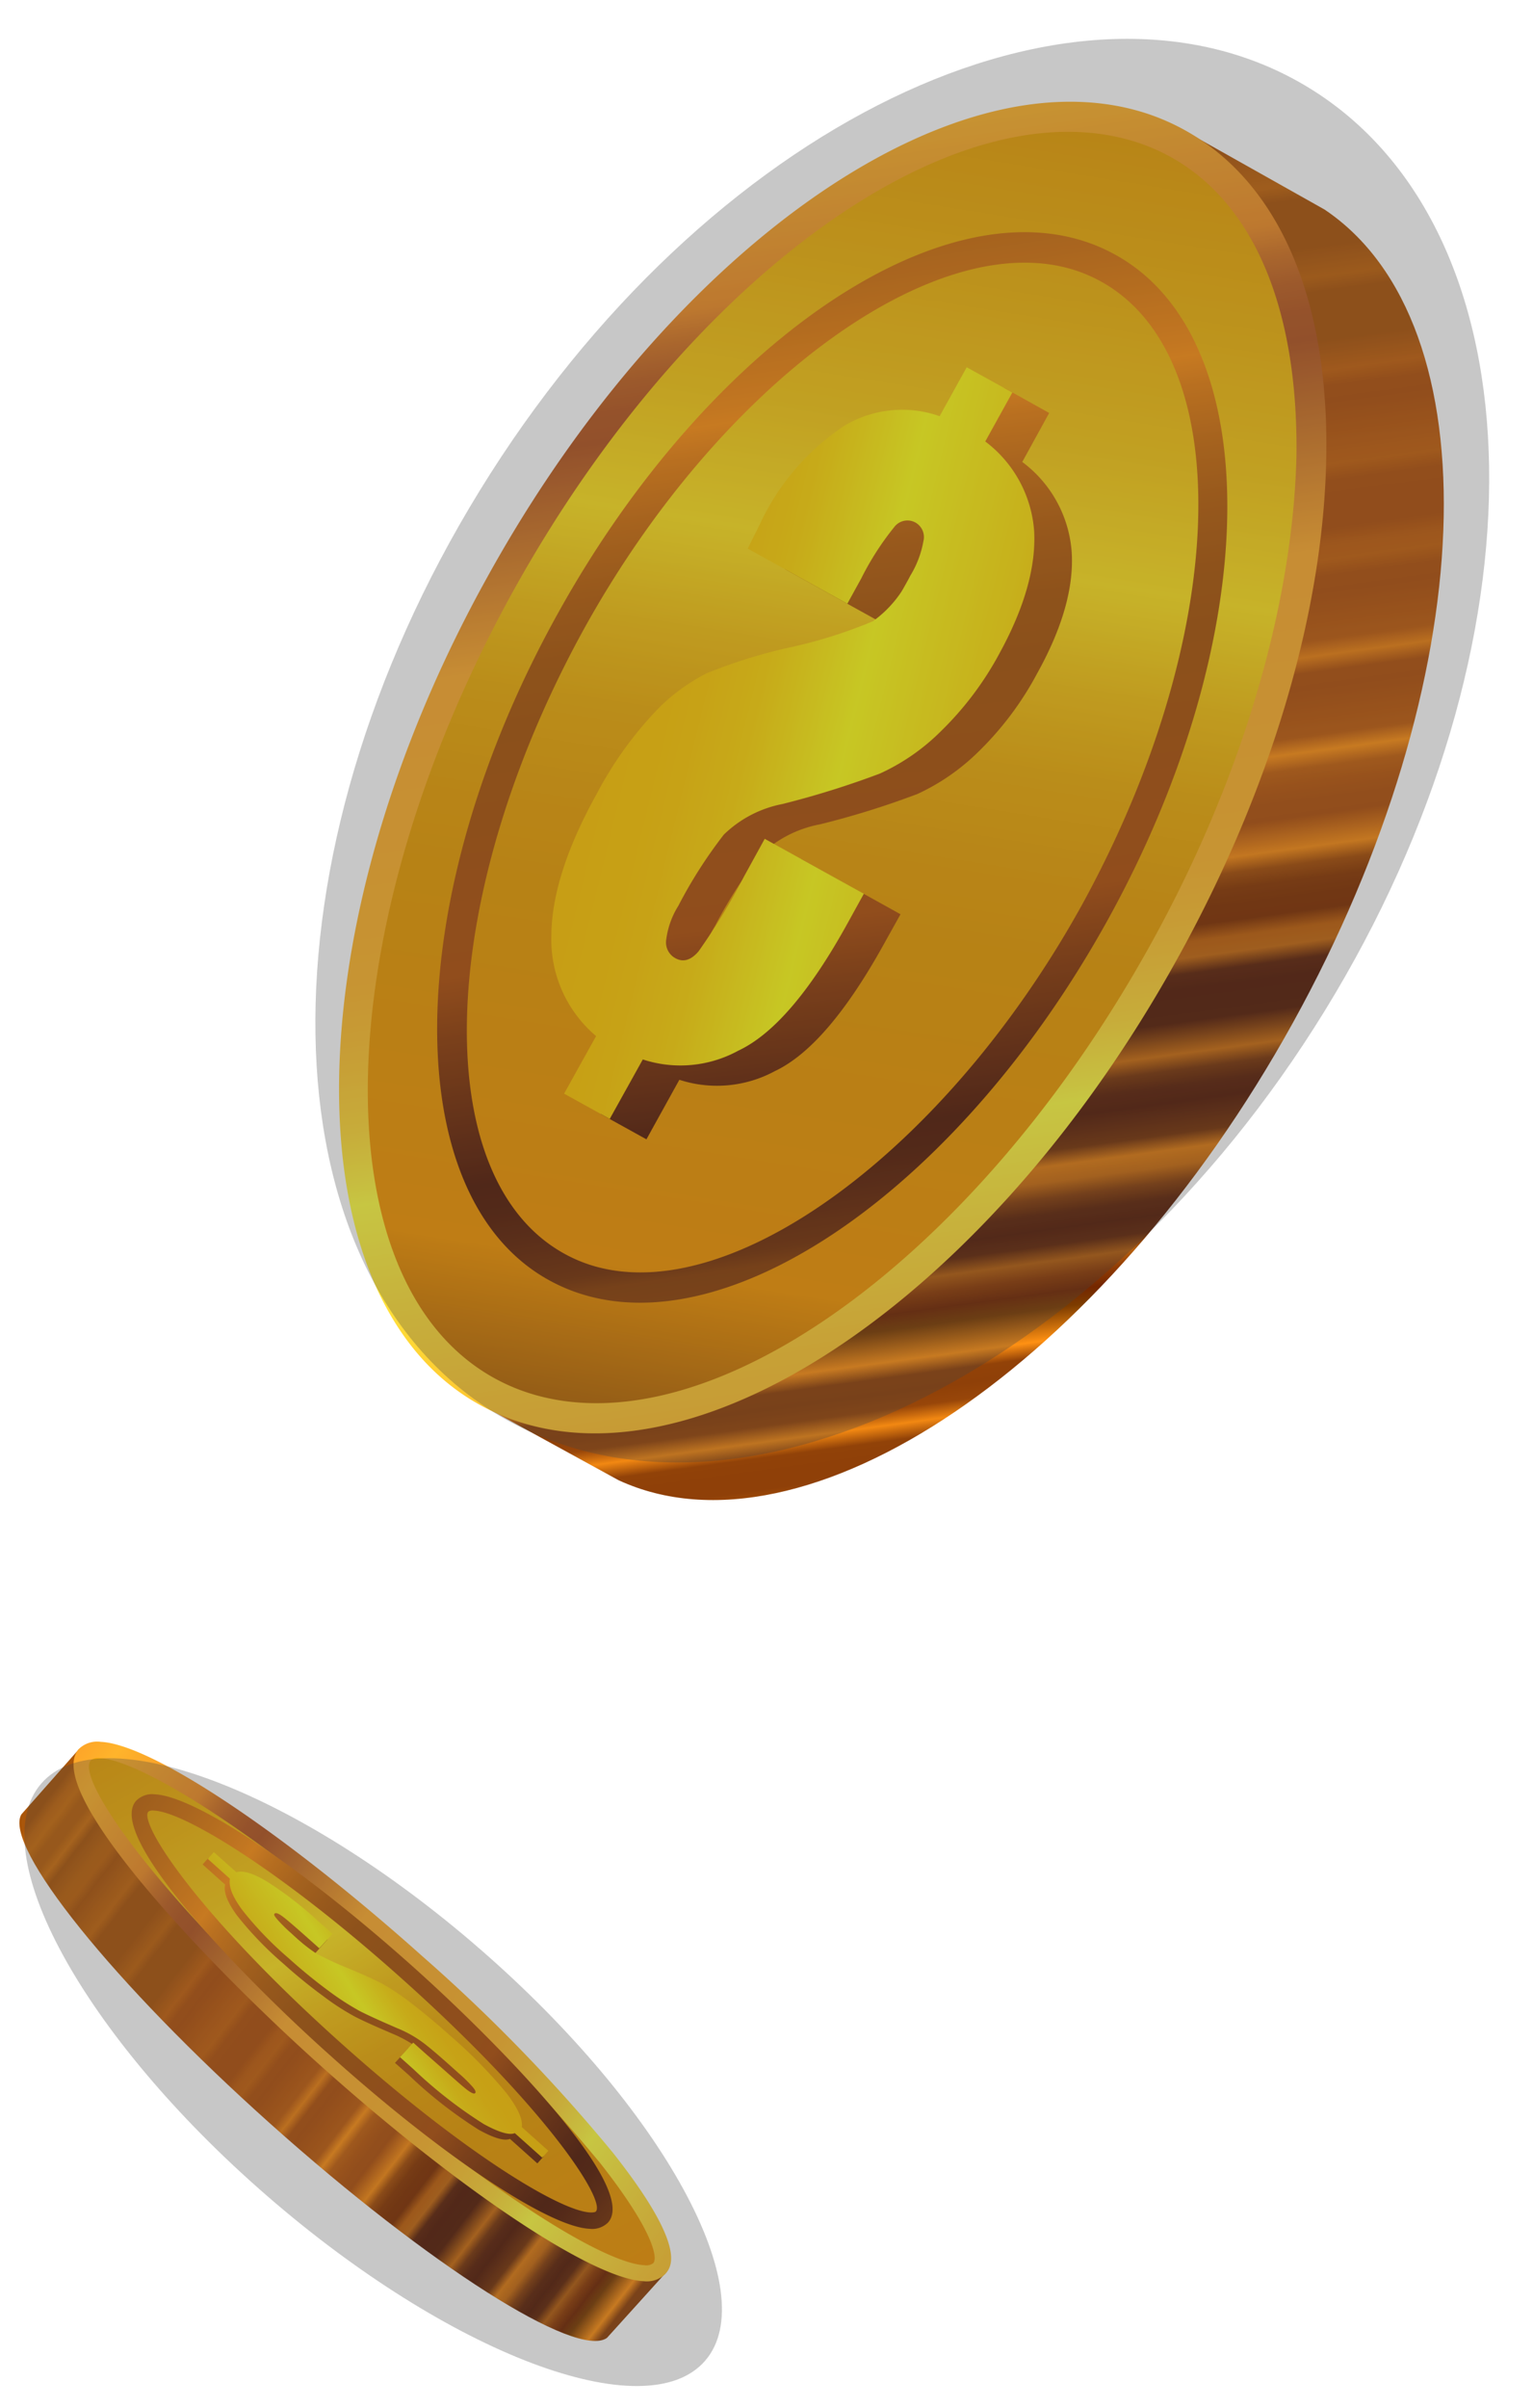 <svg width="158" height="248" viewBox="0 0 158 248" fill="none" xmlns="http://www.w3.org/2000/svg"><g filter="url(#filter0_f_1187_374)"><path d="M37.18 208.433C26.915 199.264 8.148 180.13 8.148 180.13l-5.953 6.738c-1.84 3.286 9.448 17.365 25.731 31.909 16.284 14.545 31.5 24.203 34.626 22.004l6.007-6.643s-21.119-16.503-31.38-25.705z" fill="url(#paint0_linear_1187_374)"/><path d="M67.89 233.635c-2.483 2.768-17.794-6.852-34.183-21.494-16.39-14.642-27.676-28.737-25.182-31.539 2.494-2.801 17.795 6.853 34.2 21.495 16.407 14.643 27.659 28.762 25.166 31.538z" fill="url(#paint1_linear_1187_374)"/><path d="M66.326 234.937c-5.235-.24-18.849-9.294-33.112-22.043-12.154-10.857-28.868-28.531-25.092-32.765a2.708 2.708 0 012.256-.739c5.234.241 18.848 9.294 33.111 22.044a173.847 173.847 0 0119.694 20.288c7.75 9.812 5.97 11.778 5.408 12.451a2.734 2.734 0 01-2.265.764zM10.3 181.072a1.263 1.263 0 00-.93.21c-1.674 1.87 7.011 14.32 24.965 30.391 15.61 13.94 27.953 21.427 32.066 21.616a1.21 1.21 0 00.93-.21c.49-.542-.022-3.372-5.44-10.262a173.082 173.082 0 00-19.524-20.129c-15.61-13.94-27.945-21.426-32.067-21.616z" fill="url(#paint2_linear_1187_374)"/><path d="M60.755 229.54c-4.215-.194-15.107-7.436-26.578-17.723-8.448-7.509-23.444-22.686-20.141-26.36a2.298 2.298 0 011.914-.662c4.214.194 15.114 7.479 26.578 17.723 8.414 7.508 23.452 22.687 20.14 26.377a2.314 2.314 0 01-1.913.645zm-44.882-43.071a.89.89 0 00-.579.1c-1.033 1.157 5.093 10.667 20.013 23.994 12.357 11.043 22.373 17.15 25.525 17.295.371.017.543-.051.58-.099 1.032-1.15-5.093-10.668-20.014-23.995-12.357-11.043-22.373-17.15-25.525-17.295z" fill="url(#paint3_linear_1187_374)"/><path d="M33.761 199.738L32.4 201.26l-1.21-1.075c-1.281-1.146-2.134-1.877-2.567-2.2-.433-.323-.69-.419-.831-.299-.14.12.028.313.324.664.466.507.96.989 1.48 1.441a17.43 17.43 0 002.518 1.995c1.104.58 2.24 1.099 3.4 1.556 1.467.606 2.55 1.103 3.31 1.5.99.565 1.94 1.197 2.844 1.892 1.176.875 2.57 2.032 4.182 3.471a49.19 49.19 0 015.745 5.843c1.245 1.574 1.798 2.779 1.684 3.617l2.734 2.443-.632.696-2.823-2.523c-.574.237-1.641-.073-3.201-.931a45.55 45.55 0 01-7.216-5.633l-1.429-1.262 1.371-1.53 1.777 1.59c1.957 1.776 3.186 2.846 3.687 3.212.498.385.82.526.91.404.09-.122.016-.328-.29-.679-.43-.49-.894-.951-1.389-1.378-1.622-1.457-2.811-2.475-3.567-3.055a12.559 12.559 0 00-2.733-1.558c-1.806-.769-3.113-1.363-3.922-1.782a25.261 25.261 0 01-3.15-2.033 52.234 52.234 0 01-4.201-3.412 35.753 35.753 0 01-4.765-4.947c-1.002-1.361-1.417-2.433-1.238-3.2l-2.32-2.07.631-.705 2.313 2.07c.71-.211 1.778.082 3.206.991a37.75 37.75 0 015.359 4.148c.352.244.772.659 1.371 1.217z" fill="url(#paint4_linear_1187_374)"/><path d="M34.27 199.164l-1.361 1.488-1.21-1.075c-1.281-1.144-2.135-1.874-2.56-2.191-.432-.323-.69-.42-.83-.308-.14.112.028.313.325.664.46.51.95.991 1.47 1.441a17.843 17.843 0 002.526 2.029 34.723 34.723 0 003.4 1.556c1.458.614 2.55 1.111 3.31 1.5.985.555 1.93 1.179 2.828 1.866a70.685 70.685 0 014.19 3.48 49.912 49.912 0 015.746 5.834c1.239 1.585 1.797 2.791 1.675 3.617l2.734 2.443-.632.704-2.824-2.523c-.551.236-1.618-.075-3.192-.931a46.094 46.094 0 01-7.217-5.624l-1.42-1.27 1.362-1.497 1.785 1.591c1.953 1.741 3.179 2.809 3.679 3.203.506.394.82.526.919.404.099-.121.015-.319-.29-.67a14.75 14.75 0 00-1.415-1.38c-1.622-1.468-2.803-2.486-3.542-3.053a11.928 11.928 0 00-2.733-1.559c-1.805-.782-3.113-1.373-3.921-1.79a27.57 27.57 0 01-3.15-2.032 54.091 54.091 0 01-4.185-3.42 34.765 34.765 0 01-4.764-4.947c-1.002-1.361-1.42-2.391-1.28-3.228l-2.279-2.043.623-.696 2.32 2.07c.709-.209 1.775.121 3.199.99a37.515 37.515 0 015.358 4.157l1.356 1.2z" fill="url(#paint5_linear_1187_374)"/><path d="M49.477 200.735c18.892 16.419 29.275 35.404 23.191 42.404-6.083 6.999-26.33-.637-45.222-17.057-18.891-16.419-29.274-35.404-23.19-42.403 6.083-7 26.33.636 45.22 17.056z" fill="#444445" fill-opacity=".3"/></g><g filter="url(#filter1_f_1187_374)"><path d="M49.141 129.049c-2.4-16.807 2.561-39.737 14.952-62.004 12.39-22.268 29.099-38.704 44.616-45.596l13.671-7.814 14.134 7.945c17.496 11.737 16.237 48.515-3.258 83.75-19.494 35.236-50.322 55.98-69.505 47.115l-15.056-8.25.446-15.146z" fill="url(#paint6_linear_1187_374)"/><path d="M50.472 143.388c18.66 10.327 49.711-10.183 69.421-45.794 19.711-35.612 20.592-72.754 2.036-83.098-18.556-10.344-49.7 10.252-69.4 45.834-19.702 35.581-20.601 72.783-2.057 83.058z" fill="url(#paint7_linear_1187_374)"/><path d="M53.704 146.5c20.03 6.256 49.098-14.217 67.672-47.819 9.614-17.322 15.06-35.701 15.317-51.661.274-16.333-4.914-28.264-14.572-33.613a22.904 22.904 0 00-4.213-1.808C97.878 5.342 68.81 25.815 50.236 59.417c-20.083 36.12-20.416 74.401-.805 85.256a22.95 22.95 0 004.273 1.827zm63.27-131.91c1.276.4 2.508.928 3.678 1.576 8.611 4.759 13.16 15.686 12.967 30.813-.372 15.382-5.623 33.296-14.997 50.218-17.808 32.2-45.375 52.124-63.984 46.311a19.981 19.981 0 01-3.708-1.585c-18.113-10.025-17.218-46.424 1.98-81.08 17.857-32.2 45.365-52.093 64.064-46.252z" fill="url(#paint8_linear_1187_374)"/><path d="M59.95 133.28c15.976 4.99 39.29-11.566 54.213-38.527 16.116-29.099 16.489-59.833.81-68.506a18.089 18.089 0 00-3.388-1.453c-15.946-4.98-39.275 11.571-54.159 38.511-16.156 29.12-16.529 59.854-.88 68.518a18.078 18.078 0 003.404 1.457zm50.73-105.485c.975.307 1.915.711 2.809 1.206 14.136 7.83 13.182 36.642-2.011 64.257-13.96 25.192-36.188 41.53-50.534 37.049a14.958 14.958 0 01-2.809-1.206c-14.135-7.83-13.18-36.642 2.013-64.256C74.11 39.588 96.32 23.31 110.68 27.795z" fill="url(#paint9_linear_1187_374)"/><path d="M80.895 58.617l10.22 5.655 1.456-2.615a29.352 29.352 0 013.295-5.292 1.709 1.709 0 013.016 1.435 10 10 0 01-1.369 3.594 11.55 11.55 0 01-3.837 4.663 48.15 48.15 0 01-8.717 2.728 52.91 52.91 0 00-8.386 2.618 19.447 19.447 0 00-5.418 4.153 38.52 38.52 0 00-5.861 8.25c-3.106 5.597-4.668 10.494-4.688 14.691a12.941 12.941 0 004.598 10.302l-3.283 5.936 4.704 2.602 3.393-6.131a12.549 12.549 0 009.851-.896c3.596-1.701 7.338-6.059 11.227-13.076l1.716-3.076-10.215-5.67-2.142 3.863a63.047 63.047 0 01-4.696 7.727c-.78.922-1.574 1.15-2.385.7a1.85 1.85 0 01-.94-1.936 8.837 8.837 0 011.244-3.453 47.653 47.653 0 014.684-7.32 12.02 12.02 0 016.145-3.17 87.617 87.617 0 0010.057-3.131 22.163 22.163 0 006.287-4.358 32.704 32.704 0 006.047-8.06c2.622-4.714 3.797-8.895 3.554-12.533a12.702 12.702 0 00-5.092-9.242l2.774-5.044-4.684-2.613-2.789 5.04a11.521 11.521 0 00-9.796.979 24.354 24.354 0 00-8.412 9.637c-.369.656-.885 1.677-1.558 3.043z" fill="url(#paint10_linear_1187_374)"/><path d="M77.069 56.503l10.264 5.67 1.442-2.62a29.033 29.033 0 013.385-5.264 1.708 1.708 0 012.226-.454 1.723 1.723 0 01.79 1.888 10.344 10.344 0 01-1.37 3.595 11.707 11.707 0 01-3.837 4.663 49.314 49.314 0 01-8.716 2.728 52.9 52.9 0 00-8.387 2.618 19.26 19.26 0 00-5.473 4.119 38.24 38.24 0 00-5.865 8.265c-3.116 5.594-4.684 10.49-4.703 14.686a13.006 13.006 0 004.612 10.307l-3.297 5.931 4.703 2.602 3.408-6.126a12.43 12.43 0 009.837-.901c3.616-1.694 7.355-6.043 11.246-13.086l1.701-3.08-10.219-5.655-2.127 3.867a65.563 65.563 0 01-4.696 7.727c-.776.907-1.574 1.15-2.386.7a1.85 1.85 0 01-.939-1.936 8.571 8.571 0 011.243-3.453 47.93 47.93 0 014.689-7.336 11.895 11.895 0 016.041-3.153 91.802 91.802 0 0010.043-3.135 21.565 21.565 0 006.286-4.357 32.93 32.93 0 006.068-8.071c2.554-4.675 3.737-8.848 3.549-12.519a12.702 12.702 0 00-5.039-9.257l2.79-5.04-4.704-2.602-2.79 5.04a11.611 11.611 0 00-9.79.964 24.651 24.651 0 00-8.5 9.658c-.3.645-.812 1.651-1.485 3.017z" fill="url(#paint11_linear_1187_374)"/><path d="M49.458 50.505c-23.194 37.673-22.504 80.213 1.54 95.017 24.044 14.803 62.339-3.736 85.533-41.409 23.194-37.672 22.504-80.213-1.54-95.016-24.045-14.803-62.339 3.736-85.533 41.408z" fill="#444445" fill-opacity=".3"/></g><defs><linearGradient id="paint0_linear_1187_374" x1="2.903" y1="184.793" x2="76.498" y2="241.728" gradientUnits="userSpaceOnUse"><stop stop-color="#AA560A"/><stop offset=".02" stop-color="#AA560A"/><stop offset=".03" stop-color="#C2660D"/><stop offset=".04" stop-color="#CC6E0D"/><stop offset=".05" stop-color="#BA610B"/><stop offset=".06" stop-color="#BA610B"/><stop offset=".07" stop-color="#CF700E"/><stop offset=".08" stop-color="#AC570A"/><stop offset=".1" stop-color="#BE640C"/><stop offset=".11" stop-color="#C0640C"/><stop offset=".12" stop-color="#AE560A"/><stop offset=".14" stop-color="#BE620C"/><stop offset=".15" stop-color="#C5670D"/><stop offset=".16" stop-color="#AC550A"/><stop offset=".19" stop-color="#AC550A"/><stop offset=".21" stop-color="#C1640C"/><stop offset=".22" stop-color="#AC550A"/><stop offset=".25" stop-color="#AC550A"/><stop offset=".27" stop-color="#C6620D"/><stop offset=".28" stop-color="#B4530B"/><stop offset=".29" stop-color="#B2510B"/><stop offset=".32" stop-color="#C25E0D"/><stop offset=".33" stop-color="#C6620D"/><stop offset=".34" stop-color="#B4530B"/><stop offset=".35" stop-color="#B2510B"/><stop offset=".37" stop-color="#B2510B"/><stop offset=".38" stop-color="#C25E0D"/><stop offset=".39" stop-color="#C6620D"/><stop offset=".4" stop-color="#B4530B"/><stop offset=".41" stop-color="#B2510B"/><stop offset=".44" stop-color="#C25E0D"/><stop offset=".45" stop-color="#ED8211"/><stop offset=".46" stop-color="#B4530B"/><stop offset=".47" stop-color="#B2510B"/><stop offset=".5" stop-color="#C25E0D"/><stop offset=".51" stop-color="#FF9113"/><stop offset=".52" stop-color="#C6620D"/><stop offset=".53" stop-color="#BB580C"/><stop offset=".54" stop-color="#B4530B"/><stop offset=".55" stop-color="#B2510B"/><stop offset=".57" stop-color="#F98C12"/><stop offset=".58" stop-color="#A84E06"/><stop offset=".59" stop-color="#8C3801"/><stop offset=".6" stop-color="#853200"/><stop offset=".61" stop-color="#833100"/><stop offset=".62" stop-color="#C2610A"/><stop offset=".63" stop-color="#C6690F"/><stop offset=".64" stop-color="#612308"/><stop offset=".65" stop-color="#581D07"/><stop offset=".67" stop-color="#5A1F07"/><stop offset=".68" stop-color="#93470B"/><stop offset=".69" stop-color="#CD6E0F"/><stop offset=".7" stop-color="#7B360A"/><stop offset=".71" stop-color="#5F2208"/><stop offset=".72" stop-color="#581D07"/><stop offset=".74" stop-color="#783409"/><stop offset=".75" stop-color="#E07C11"/><stop offset=".76" stop-color="#CB6D0F"/><stop offset=".77" stop-color="#893F0B"/><stop offset=".78" stop-color="#622508"/><stop offset=".79" stop-color="#591E07"/><stop offset=".8" stop-color="#652708"/><stop offset=".81" stop-color="#B65F0E"/><stop offset=".82" stop-color="#8F3B04"/><stop offset=".83" stop-color="#742700"/><stop offset=".84" stop-color="#7D3C00"/><stop offset=".86" stop-color="#FF9113"/><stop offset=".87" stop-color="#924208"/><stop offset=".88" stop-color="#8F4008"/><stop offset=".89" stop-color="#984609"/><stop offset=".9" stop-color="#F28812"/><stop offset=".91" stop-color="#914208"/><stop offset=".92" stop-color="#8F4008"/><stop offset=".93" stop-color="#8F4008"/><stop offset=".94" stop-color="#AB540A"/><stop offset=".95" stop-color="#914208"/><stop offset="1" stop-color="#8F4008"/></linearGradient><linearGradient id="paint1_linear_1187_374" x1="17.363" y1="165.86" x2="86.563" y2="291.832" gradientUnits="userSpaceOnUse"><stop stop-color="#E89C02"/><stop offset=".06" stop-color="#EAA104"/><stop offset=".12" stop-color="#EFB00A"/><stop offset=".2" stop-color="#F7C814"/><stop offset=".26" stop-color="#FFE21E"/><stop offset=".27" stop-color="#FDDC1B"/><stop offset=".31" stop-color="#F4C010"/><stop offset=".35" stop-color="#EDAC08"/><stop offset=".4" stop-color="#E9A004"/><stop offset=".44" stop-color="#E89C02"/><stop offset=".6" stop-color="#F39502"/><stop offset=".66" stop-color="#BB6B03"/><stop offset=".74" stop-color="#7E3C04"/><stop offset=".76" stop-color="#823F04"/><stop offset=".78" stop-color="#8D4A04"/><stop offset=".8" stop-color="#A05B03"/><stop offset=".82" stop-color="#C17903"/><stop offset=".92" stop-color="#E89C02"/><stop offset="1" stop-color="#C77901"/></linearGradient><linearGradient id="paint2_linear_1187_374" x1="2.501" y1="180.507" x2="79.276" y2="237.257" gradientUnits="userSpaceOnUse"><stop stop-color="#FB9325"/><stop offset=".08" stop-color="#FFB42B"/><stop offset=".18" stop-color="#F18F27"/><stop offset=".2" stop-color="#D67624"/><stop offset=".22" stop-color="#C36422"/><stop offset=".24" stop-color="#B85921"/><stop offset=".26" stop-color="#B45621"/><stop offset=".36" stop-color="#EA932A"/><stop offset=".4" stop-color="#FFAC2D"/><stop offset=".56" stop-color="#FFB42B"/><stop offset=".6" stop-color="#FFB82C"/><stop offset=".64" stop-color="#FFC430"/><stop offset=".69" stop-color="#FFD836"/><stop offset=".73" stop-color="#FFF43F"/><stop offset=".74" stop-color="#FFFD42"/><stop offset=".81" stop-color="#FFE039"/><stop offset=".88" stop-color="#FFC831"/><stop offset=".95" stop-color="#FFB92D"/><stop offset="1" stop-color="#FFB42B"/></linearGradient><linearGradient id="paint3_linear_1187_374" x1="2.543" y1="180.571" x2="79.194" y2="237.307" gradientUnits="userSpaceOnUse"><stop stop-color="#AA560A"/><stop offset=".05" stop-color="#AF5A0B"/><stop offset=".11" stop-color="#BE640C"/><stop offset=".18" stop-color="#D6750F"/><stop offset=".25" stop-color="#F88C12"/><stop offset=".26" stop-color="#FF9113"/><stop offset=".28" stop-color="#EA8211"/><stop offset=".32" stop-color="#CE6F0E"/><stop offset=".36" stop-color="#BA610C"/><stop offset=".4" stop-color="#AE590A"/><stop offset=".44" stop-color="#AA560A"/><stop offset=".6" stop-color="#B2510B"/><stop offset=".64" stop-color="#933F0A"/><stop offset=".74" stop-color="#561C07"/><stop offset=".76" stop-color="#5A1F07"/><stop offset=".78" stop-color="#652608"/><stop offset=".81" stop-color="#783308"/><stop offset=".82" stop-color="#8B4009"/><stop offset=".92" stop-color="#AA560A"/><stop offset="1" stop-color="#8F4008"/></linearGradient><linearGradient id="paint4_linear_1187_374" x1="2.59" y1="180.197" x2="79.834" y2="236.668" gradientUnits="userSpaceOnUse"><stop stop-color="#AA560A"/><stop offset=".05" stop-color="#AF5A0B"/><stop offset=".11" stop-color="#BE640C"/><stop offset=".18" stop-color="#D6750F"/><stop offset=".25" stop-color="#F88C12"/><stop offset=".26" stop-color="#FF9113"/><stop offset=".28" stop-color="#EA8211"/><stop offset=".32" stop-color="#CE6F0E"/><stop offset=".36" stop-color="#BA610C"/><stop offset=".4" stop-color="#AE590A"/><stop offset=".44" stop-color="#AA560A"/><stop offset=".6" stop-color="#B2510B"/><stop offset=".64" stop-color="#933F0A"/><stop offset=".74" stop-color="#561C07"/><stop offset=".76" stop-color="#5A1F07"/><stop offset=".78" stop-color="#652608"/><stop offset=".81" stop-color="#783308"/><stop offset=".82" stop-color="#8B4009"/><stop offset=".92" stop-color="#AA560A"/><stop offset="1" stop-color="#8F4008"/></linearGradient><linearGradient id="paint5_linear_1187_374" x1="30.524" y1="215.802" x2="65.2" y2="193.325" gradientUnits="userSpaceOnUse"><stop stop-color="#FFC601"/><stop offset=".06" stop-color="#FFCB03"/><stop offset=".14" stop-color="#FFDA09"/><stop offset=".22" stop-color="#FFF212"/><stop offset=".26" stop-color="#FFFF17"/><stop offset=".3" stop-color="#FFEA0F"/><stop offset=".34" stop-color="#FFD607"/><stop offset=".39" stop-color="#FFCA03"/><stop offset=".44" stop-color="#FFC601"/><stop offset=".6" stop-color="#FFBA01"/><stop offset=".67" stop-color="#C87602"/><stop offset=".74" stop-color="#963802"/><stop offset=".75" stop-color="#9A3B02"/><stop offset=".77" stop-color="#A54402"/><stop offset=".79" stop-color="#B85402"/><stop offset=".8" stop-color="#D36A01"/><stop offset=".82" stop-color="#FF8E01"/><stop offset=".92" stop-color="#FFC601"/><stop offset="1" stop-color="#FF8E00"/></linearGradient><linearGradient id="paint6_linear_1187_374" x1="70.716" y1="3.089" x2="92.345" y2="162.953" gradientUnits="userSpaceOnUse"><stop stop-color="#AA560A"/><stop offset=".02" stop-color="#AA560A"/><stop offset=".03" stop-color="#C2660D"/><stop offset=".04" stop-color="#CC6E0D"/><stop offset=".05" stop-color="#BA610B"/><stop offset=".06" stop-color="#BA610B"/><stop offset=".07" stop-color="#CF700E"/><stop offset=".08" stop-color="#AC570A"/><stop offset=".1" stop-color="#BE640C"/><stop offset=".11" stop-color="#C0640C"/><stop offset=".12" stop-color="#AE560A"/><stop offset=".14" stop-color="#BE620C"/><stop offset=".15" stop-color="#C5670D"/><stop offset=".16" stop-color="#AC550A"/><stop offset=".19" stop-color="#AC550A"/><stop offset=".21" stop-color="#C1640C"/><stop offset=".22" stop-color="#AC550A"/><stop offset=".25" stop-color="#AC550A"/><stop offset=".27" stop-color="#C6620D"/><stop offset=".28" stop-color="#B4530B"/><stop offset=".29" stop-color="#B2510B"/><stop offset=".32" stop-color="#C25E0D"/><stop offset=".33" stop-color="#C6620D"/><stop offset=".34" stop-color="#B4530B"/><stop offset=".35" stop-color="#B2510B"/><stop offset=".37" stop-color="#B2510B"/><stop offset=".38" stop-color="#C25E0D"/><stop offset=".39" stop-color="#C6620D"/><stop offset=".4" stop-color="#B4530B"/><stop offset=".41" stop-color="#B2510B"/><stop offset=".44" stop-color="#C25E0D"/><stop offset=".45" stop-color="#ED8211"/><stop offset=".46" stop-color="#B4530B"/><stop offset=".47" stop-color="#B2510B"/><stop offset=".5" stop-color="#C25E0D"/><stop offset=".51" stop-color="#FF9113"/><stop offset=".52" stop-color="#C6620D"/><stop offset=".53" stop-color="#BB580C"/><stop offset=".54" stop-color="#B4530B"/><stop offset=".55" stop-color="#B2510B"/><stop offset=".57" stop-color="#F98C12"/><stop offset=".58" stop-color="#A84E06"/><stop offset=".59" stop-color="#8C3801"/><stop offset=".6" stop-color="#853200"/><stop offset=".61" stop-color="#833100"/><stop offset=".62" stop-color="#C2610A"/><stop offset=".63" stop-color="#C6690F"/><stop offset=".64" stop-color="#612308"/><stop offset=".65" stop-color="#581D07"/><stop offset=".67" stop-color="#5A1F07"/><stop offset=".68" stop-color="#93470B"/><stop offset=".69" stop-color="#CD6E0F"/><stop offset=".7" stop-color="#7B360A"/><stop offset=".71" stop-color="#5F2208"/><stop offset=".72" stop-color="#581D07"/><stop offset=".74" stop-color="#783409"/><stop offset=".75" stop-color="#E07C11"/><stop offset=".76" stop-color="#CB6D0F"/><stop offset=".77" stop-color="#893F0B"/><stop offset=".78" stop-color="#622508"/><stop offset=".79" stop-color="#591E07"/><stop offset=".8" stop-color="#652708"/><stop offset=".81" stop-color="#B65F0E"/><stop offset=".82" stop-color="#8F3B04"/><stop offset=".83" stop-color="#742700"/><stop offset=".84" stop-color="#7D3C00"/><stop offset=".86" stop-color="#FF9113"/><stop offset=".87" stop-color="#924208"/><stop offset=".88" stop-color="#8F4008"/><stop offset=".89" stop-color="#984609"/><stop offset=".9" stop-color="#F28812"/><stop offset=".91" stop-color="#914208"/><stop offset=".92" stop-color="#8F4008"/><stop offset=".93" stop-color="#8F4008"/><stop offset=".94" stop-color="#AB540A"/><stop offset=".95" stop-color="#914208"/><stop offset="1" stop-color="#8F4008"/></linearGradient><linearGradient id="paint7_linear_1187_374" x1="118.226" y1="1.191" x2="82.466" y2="225.212" gradientUnits="userSpaceOnUse"><stop stop-color="#E89C02"/><stop offset=".06" stop-color="#EAA104"/><stop offset=".12" stop-color="#EFB00A"/><stop offset=".2" stop-color="#F7C814"/><stop offset=".26" stop-color="#FFE21E"/><stop offset=".27" stop-color="#FDDC1B"/><stop offset=".31" stop-color="#F4C010"/><stop offset=".35" stop-color="#EDAC08"/><stop offset=".4" stop-color="#E9A004"/><stop offset=".44" stop-color="#E89C02"/><stop offset=".6" stop-color="#F39502"/><stop offset=".66" stop-color="#BB6B03"/><stop offset=".74" stop-color="#7E3C04"/><stop offset=".76" stop-color="#823F04"/><stop offset=".78" stop-color="#8D4A04"/><stop offset=".8" stop-color="#A05B03"/><stop offset=".82" stop-color="#C17903"/><stop offset=".92" stop-color="#E89C02"/><stop offset="1" stop-color="#C77901"/></linearGradient><linearGradient id="paint8_linear_1187_374" x1="71.37" y1="3.758" x2="93.693" y2="156.344" gradientUnits="userSpaceOnUse"><stop stop-color="#FB9325"/><stop offset=".08" stop-color="#FFB42B"/><stop offset=".18" stop-color="#F18F27"/><stop offset=".2" stop-color="#D67624"/><stop offset=".22" stop-color="#C36422"/><stop offset=".24" stop-color="#B85921"/><stop offset=".26" stop-color="#B45621"/><stop offset=".36" stop-color="#EA932A"/><stop offset=".4" stop-color="#FFAC2D"/><stop offset=".56" stop-color="#FFB42B"/><stop offset=".6" stop-color="#FFB82C"/><stop offset=".64" stop-color="#FFC430"/><stop offset=".69" stop-color="#FFD836"/><stop offset=".73" stop-color="#FFF43F"/><stop offset=".74" stop-color="#FFFD42"/><stop offset=".81" stop-color="#FFE039"/><stop offset=".88" stop-color="#FFC831"/><stop offset=".95" stop-color="#FFB92D"/><stop offset="1" stop-color="#FFB42B"/></linearGradient><linearGradient id="paint9_linear_1187_374" x1="71.077" y1="3.585" x2="93.243" y2="156.215" gradientUnits="userSpaceOnUse"><stop stop-color="#AA560A"/><stop offset=".05" stop-color="#AF5A0B"/><stop offset=".11" stop-color="#BE640C"/><stop offset=".18" stop-color="#D6750F"/><stop offset=".25" stop-color="#F88C12"/><stop offset=".26" stop-color="#FF9113"/><stop offset=".28" stop-color="#EA8211"/><stop offset=".32" stop-color="#CE6F0E"/><stop offset=".36" stop-color="#BA610C"/><stop offset=".4" stop-color="#AE590A"/><stop offset=".44" stop-color="#AA560A"/><stop offset=".6" stop-color="#B2510B"/><stop offset=".64" stop-color="#933F0A"/><stop offset=".74" stop-color="#561C07"/><stop offset=".76" stop-color="#5A1F07"/><stop offset=".78" stop-color="#652608"/><stop offset=".81" stop-color="#783308"/><stop offset=".82" stop-color="#8B4009"/><stop offset=".92" stop-color="#AA560A"/><stop offset="1" stop-color="#8F4008"/></linearGradient><linearGradient id="paint10_linear_1187_374" x1="65.303" y1="3.757" x2="82.286" y2="156.655" gradientUnits="userSpaceOnUse"><stop stop-color="#AA560A"/><stop offset=".05" stop-color="#AF5A0B"/><stop offset=".11" stop-color="#BE640C"/><stop offset=".18" stop-color="#D6750F"/><stop offset=".25" stop-color="#F88C12"/><stop offset=".26" stop-color="#FF9113"/><stop offset=".28" stop-color="#EA8211"/><stop offset=".32" stop-color="#CE6F0E"/><stop offset=".36" stop-color="#BA610C"/><stop offset=".4" stop-color="#AE590A"/><stop offset=".44" stop-color="#AA560A"/><stop offset=".6" stop-color="#B2510B"/><stop offset=".64" stop-color="#933F0A"/><stop offset=".74" stop-color="#561C07"/><stop offset=".76" stop-color="#5A1F07"/><stop offset=".78" stop-color="#652608"/><stop offset=".81" stop-color="#783308"/><stop offset=".82" stop-color="#8B4009"/><stop offset=".92" stop-color="#AA560A"/><stop offset="1" stop-color="#8F4008"/></linearGradient><linearGradient id="paint11_linear_1187_374" x1="118.868" y1="81.954" x2="-.688" y2="52.676" gradientUnits="userSpaceOnUse"><stop stop-color="#FFC601"/><stop offset=".06" stop-color="#FFCB03"/><stop offset=".14" stop-color="#FFDA09"/><stop offset=".22" stop-color="#FFF212"/><stop offset=".26" stop-color="#FFFF17"/><stop offset=".3" stop-color="#FFEA0F"/><stop offset=".34" stop-color="#FFD607"/><stop offset=".39" stop-color="#FFCA03"/><stop offset=".44" stop-color="#FFC601"/><stop offset=".6" stop-color="#FFBA01"/><stop offset=".67" stop-color="#C87602"/><stop offset=".74" stop-color="#963802"/><stop offset=".75" stop-color="#9A3B02"/><stop offset=".77" stop-color="#A54402"/><stop offset=".79" stop-color="#B85402"/><stop offset=".8" stop-color="#D36A01"/><stop offset=".82" stop-color="#FF8E01"/><stop offset=".92" stop-color="#FFC601"/><stop offset="1" stop-color="#FF8E00"/></linearGradient><filter id="filter0_f_1187_374" x="0" y="177.365" width="76.408" height="70.371" filterUnits="userSpaceOnUse" color-interpolation-filters="sRGB"><feFlood flood-opacity="0" result="BackgroundImageFix"/><feBlend in="SourceGraphic" in2="BackgroundImageFix" result="shape"/><feGaussianBlur stdDeviation="1" result="effect1_foregroundBlur_1187_374"/></filter><filter id="filter1_f_1187_374" x="28.504" y="0" width="128.98" height="158.489" filterUnits="userSpaceOnUse" color-interpolation-filters="sRGB"><feFlood flood-opacity="0" result="BackgroundImageFix"/><feBlend in="SourceGraphic" in2="BackgroundImageFix" result="shape"/><feGaussianBlur stdDeviation="2" result="effect1_foregroundBlur_1187_374"/></filter></defs></svg>